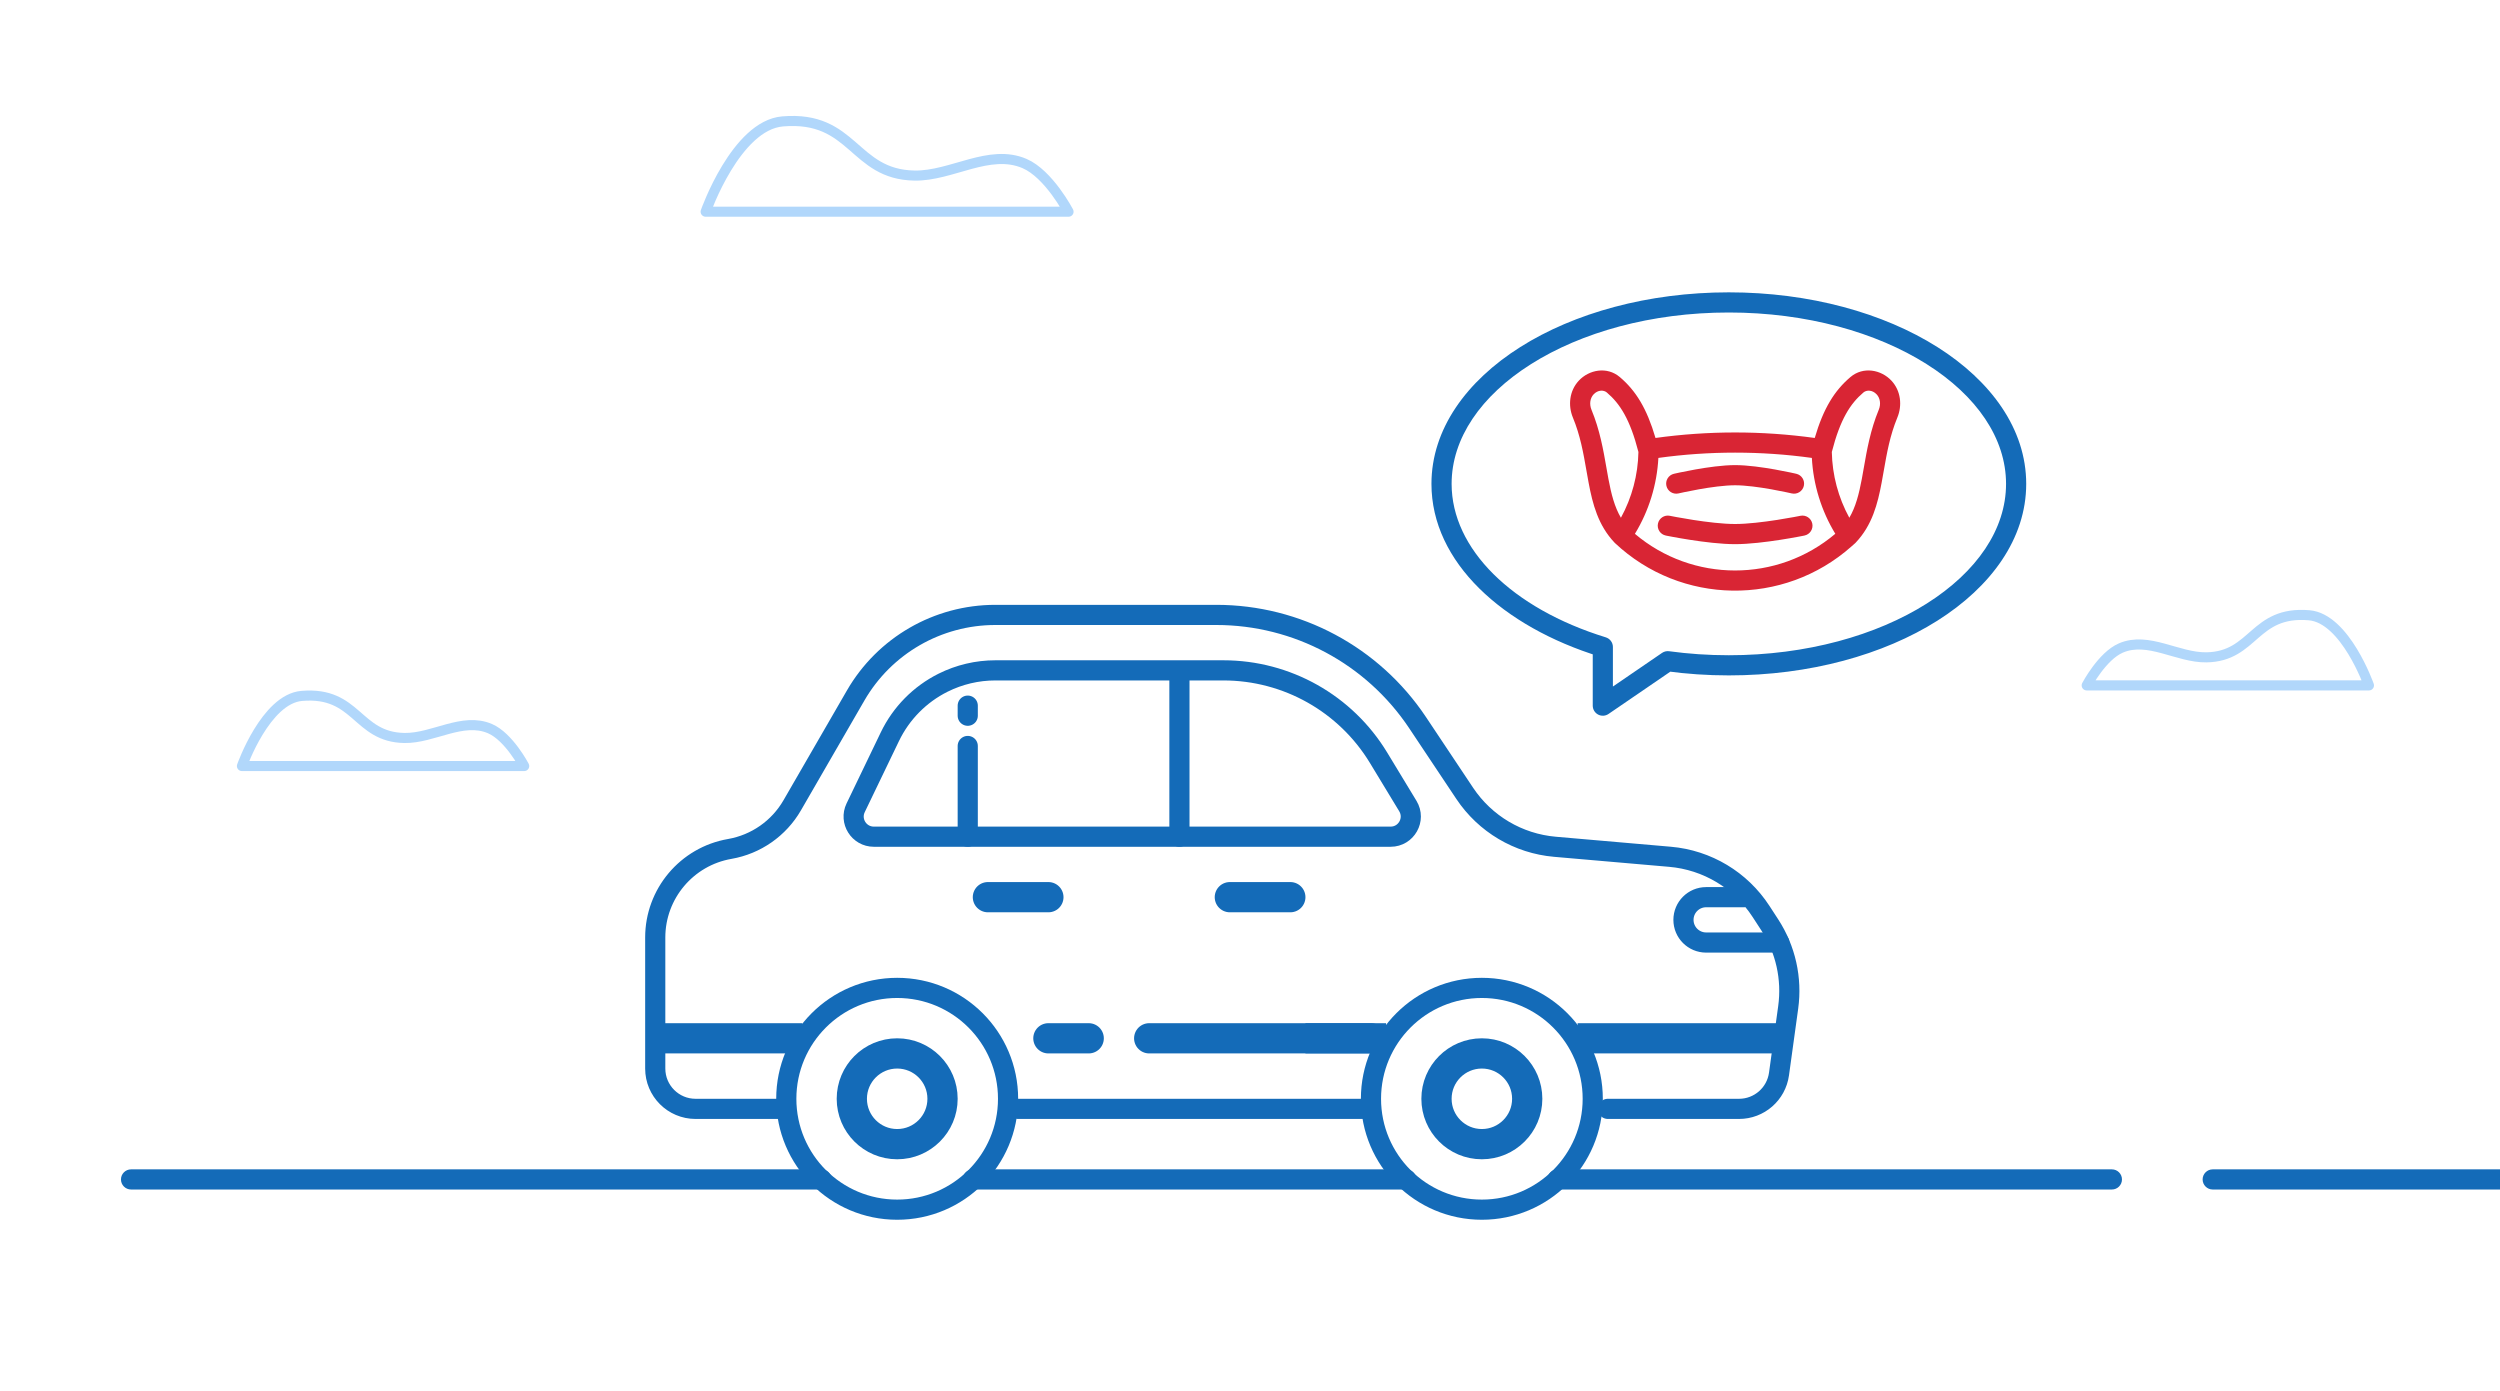 <svg width="248" height="138" viewBox="0 0 248 138" fill="none" xmlns="http://www.w3.org/2000/svg">
<g clip-path="url(#clip0_3669_67194)">
<path fill-rule="evenodd" clip-rule="evenodd" d="M13 116C12.448 116 12 116.448 12 117C12 117.552 12.448 118 13 118H62.125H74.406H81.5C82.052 118 82.5 117.552 82.5 117C82.5 116.448 82.052 116 81.5 116H74.406H62.125H13ZM96.5 116C95.948 116 95.5 116.448 95.5 117C95.5 117.552 95.948 118 96.5 118H98.969H111.25H135.812H139.5C140.052 118 140.5 117.552 140.5 117C140.5 116.448 140.052 116 139.5 116H135.812H111.25H98.969H96.5ZM154.5 116C153.948 116 153.5 116.448 153.5 117C153.5 117.552 153.948 118 154.5 118H160.375H209.5C210.052 118 210.5 117.552 210.5 117C210.5 116.448 210.052 116 209.5 116H160.375H154.5ZM219.5 116C218.948 116 218.5 116.448 218.5 117C218.5 117.552 218.948 118 219.5 118L249.5 118C250.052 118 250.5 117.552 250.5 117C250.5 116.448 250.052 116 249.5 116L219.5 116Z" fill="#146BB8"/>
<path d="M106 21H70C70 21 73.014 12.432 77.636 12.043C84.727 11.445 84.599 17.319 90.727 17.417C94.396 17.476 98.145 14.719 101.636 16.223C104.043 17.26 106 21 106 21Z" stroke="#B1D7FB" stroke-linecap="round" stroke-linejoin="round"/>
<path d="M207 67.991H235C235 67.991 232.656 61.336 229.061 61.033C223.545 60.569 223.645 65.131 218.879 65.208C216.026 65.254 213.109 63.112 210.394 64.28C208.522 65.086 207 67.991 207 67.991Z" stroke="#B1D7FB" stroke-linecap="round" stroke-linejoin="round"/>
<path d="M52 75.991H24C24 75.991 26.344 69.335 29.939 69.033C35.455 68.569 35.355 73.131 40.121 73.208C42.974 73.254 45.891 71.112 48.606 72.28C50.478 73.086 52 75.991 52 75.991Z" stroke="#B1D7FB" stroke-linecap="round" stroke-linejoin="round"/>
<circle cx="89" cy="109" r="11" stroke="#146BB8" stroke-width="2"/>
<circle cx="89" cy="109" r="4.5" stroke="#146BB8" stroke-width="3"/>
<circle cx="147" cy="109" r="11" stroke="#146BB8" stroke-width="2"/>
<circle cx="147" cy="109" r="4.5" stroke="#146BB8" stroke-width="3"/>
<path d="M77.5 110H69C66.791 110 65 108.209 65 106V93V93C65 88.665 68.12 84.957 72.391 84.215V84.215C74.994 83.762 77.264 82.177 78.586 79.889L84.88 68.996C87.739 64.048 93.02 61 98.734 61H120.656C128.68 61 136.174 65.01 140.625 71.687L145.301 78.701C147.323 81.734 150.614 83.684 154.246 84L165.668 84.993C169.349 85.313 172.677 87.31 174.69 90.408L175.563 91.751C177.135 94.169 177.783 97.073 177.389 99.93L176.476 106.547C176.203 108.526 174.512 110 172.514 110H159.5M101 110H120.5H135.5" stroke="#146BB8" stroke-width="2" stroke-linecap="round" stroke-linejoin="round"/>
<path d="M66 103H78.1" stroke="#146BB8" stroke-width="3" stroke-linecap="square" stroke-linejoin="round"/>
<path d="M104 103L108 103" stroke="#146BB8" stroke-width="3" stroke-linecap="round" stroke-linejoin="round"/>
<path d="M131 103H136" stroke="#146BB8" stroke-width="3" stroke-linecap="square" stroke-linejoin="round"/>
<path d="M114 103H136" stroke="#146BB8" stroke-width="3" stroke-linecap="round" stroke-linejoin="round"/>
<path d="M158 103H175" stroke="#146BB8" stroke-width="3" stroke-linecap="square" stroke-linejoin="round"/>
<path d="M84.881 80.132L88.279 73.074C89.395 70.757 91.248 68.876 93.548 67.726C95.161 66.92 96.939 66.5 98.741 66.5H121.361C127.656 66.5 133.493 69.788 136.755 75.171L139.66 79.963C140.467 81.296 139.508 83 137.949 83H86.683C85.209 83 84.241 81.46 84.881 80.132Z" stroke="#146BB8" stroke-width="2" stroke-linecap="round" stroke-linejoin="round"/>
<path d="M117 67V83" stroke="#146BB8" stroke-width="2" stroke-linecap="round" stroke-linejoin="round"/>
<path d="M96 74L96 83" stroke="#146BB8" stroke-width="2" stroke-linecap="round" stroke-linejoin="round"/>
<path d="M96 70L96 71" stroke="#146BB8" stroke-width="2" stroke-linecap="round" stroke-linejoin="round"/>
<path d="M98 89H104" stroke="#146BB8" stroke-width="3" stroke-linecap="round" stroke-linejoin="round"/>
<path d="M173 89H169.25C168.007 89 167 90.007 167 91.25V91.25C167 92.493 168.007 93.5 169.25 93.5H176.5" stroke="#146BB8" stroke-width="2" stroke-linecap="round" stroke-linejoin="round"/>
<path d="M122 89H128" stroke="#146BB8" stroke-width="3" stroke-linecap="round" stroke-linejoin="round"/>
<path d="M159 64.181L159.295 63.225C159.714 63.355 160 63.742 160 64.181H159ZM165.442 65.593L164.877 64.767C165.082 64.627 165.331 64.568 165.577 64.602L165.442 65.593ZM159 70L159.565 70.825C159.259 71.035 158.862 71.058 158.533 70.885C158.205 70.711 158 70.371 158 70H159ZM144 48C144 54.443 149.971 60.347 159.295 63.225L158.705 65.136C149.08 62.165 142 55.776 142 48H144ZM171.5 31C163.789 31 156.856 32.976 151.881 36.118C146.894 39.267 144 43.494 144 48H142C142 42.565 145.486 37.792 150.813 34.427C156.154 31.054 163.471 29 171.5 29V31ZM199 48C199 43.494 196.106 39.267 191.119 36.118C186.144 32.976 179.211 31 171.5 31V29C179.529 29 186.846 31.054 192.187 34.427C197.514 37.792 201 42.565 201 48H199ZM171.5 65C179.211 65 186.144 63.024 191.119 59.882C196.106 56.733 199 52.506 199 48H201C201 53.435 197.514 58.208 192.187 61.573C186.846 64.946 179.529 67 171.5 67V65ZM165.577 64.602C167.484 64.862 169.466 65 171.5 65V67C169.376 67 167.304 66.856 165.306 66.583L165.577 64.602ZM158.435 69.175L164.877 64.767L166.006 66.418L159.565 70.825L158.435 69.175ZM160 64.181V70H158V64.181H160Z" fill="#146BB8"/>
<path fill-rule="evenodd" clip-rule="evenodd" d="M159.395 38.933C159.084 38.669 158.509 38.667 158.083 39.123C157.744 39.486 157.641 40.08 157.877 40.653C158.706 42.655 159.053 44.652 159.359 46.408L159.359 46.408C159.425 46.79 159.49 47.161 159.557 47.518C159.839 49.022 160.166 50.291 160.795 51.362C161.89 49.361 162.487 47.122 162.532 44.836C161.7 41.591 160.7 40.042 159.395 38.933ZM164.225 43.446C163.364 40.502 162.261 38.743 160.69 37.409C159.406 36.317 157.624 36.684 156.621 37.758C155.666 38.781 155.541 40.237 156.029 41.417C156.765 43.196 157.069 44.934 157.374 46.678C157.445 47.081 157.515 47.484 157.591 47.888C157.985 49.985 158.53 52.111 160.168 53.835C160.181 53.849 160.194 53.862 160.208 53.875L160.208 53.875C166.76 60.03 176.923 60.179 183.653 54.218L184.011 53.902C184.023 53.892 184.034 53.881 184.046 53.87C184.061 53.856 184.075 53.842 184.088 53.827C185.72 52.105 186.264 49.981 186.657 47.888C186.733 47.484 186.803 47.081 186.874 46.678C187.179 44.934 187.483 43.196 188.219 41.417C188.707 40.237 188.582 38.781 187.627 37.758C186.624 36.684 184.842 36.317 183.558 37.409C181.988 38.743 180.884 40.502 180.023 43.446C174.782 42.719 169.466 42.719 164.225 43.446ZM186.165 39.123C185.739 38.667 185.164 38.669 184.853 38.933C183.548 40.042 182.548 41.591 181.716 44.837C181.761 47.122 182.358 49.361 183.453 51.362C184.083 50.291 184.409 49.022 184.691 47.518C184.758 47.162 184.823 46.791 184.889 46.409L184.89 46.408L184.89 46.408C185.195 44.652 185.543 42.655 186.371 40.653C186.608 40.08 186.504 39.486 186.165 39.123ZM162.183 52.957C163.571 50.674 164.369 48.086 164.512 45.425C169.563 44.726 174.686 44.726 179.736 45.425C179.879 48.083 180.676 50.669 182.062 52.951C176.313 57.817 167.899 57.793 162.183 52.957ZM166.282 47.974L166.054 47C165.516 47.126 165.183 47.664 165.309 48.202C165.435 48.74 165.973 49.073 166.51 48.947L166.511 48.947L166.511 48.947L166.512 48.947L166.519 48.946L166.547 48.939C166.572 48.933 166.609 48.925 166.658 48.914C166.757 48.892 166.901 48.86 167.081 48.822C167.443 48.745 167.948 48.643 168.522 48.541C169.688 48.334 171.076 48.139 172.124 48.139C173.172 48.139 174.56 48.334 175.726 48.541C176.3 48.643 176.805 48.745 177.167 48.822C177.347 48.86 177.491 48.892 177.59 48.914C177.639 48.925 177.677 48.933 177.702 48.939L177.73 48.946L177.736 48.947L177.738 48.947L177.738 48.947L177.738 48.947L177.738 48.947C178.275 49.073 178.813 48.74 178.94 48.202C179.066 47.664 178.732 47.126 178.194 47L177.966 47.974C178.194 47 178.194 47 178.194 47L178.194 47L178.193 47L178.19 46.999L178.182 46.997L178.149 46.99C178.121 46.983 178.08 46.974 178.027 46.962C177.922 46.938 177.77 46.905 177.581 46.865C177.204 46.785 176.676 46.679 176.075 46.572C174.891 46.362 173.358 46.139 172.124 46.139C170.891 46.139 169.358 46.362 168.173 46.572C167.572 46.679 167.045 46.785 166.667 46.865C166.478 46.905 166.326 46.938 166.221 46.962C166.168 46.974 166.127 46.983 166.099 46.99L166.067 46.997L166.058 46.999L166.055 47L166.055 47L166.054 47C166.054 47 166.054 47 166.282 47.974ZM178.8 52.147L179.001 53.126C179.542 53.015 179.891 52.487 179.78 51.946C179.669 51.405 179.141 51.056 178.6 51.167L178.6 51.167L178.599 51.167L178.598 51.167L178.59 51.169L178.557 51.175C178.528 51.181 178.485 51.19 178.428 51.201C178.315 51.223 178.149 51.255 177.942 51.294C177.527 51.37 176.946 51.473 176.287 51.576C174.952 51.783 173.346 51.981 172.124 51.981C170.902 51.981 169.296 51.783 167.962 51.576C167.302 51.473 166.722 51.37 166.306 51.294C166.099 51.255 165.933 51.223 165.82 51.201C165.764 51.19 165.72 51.181 165.691 51.175L165.658 51.169L165.651 51.167L165.649 51.167L165.649 51.167L165.649 51.167C165.108 51.056 164.579 51.405 164.468 51.946C164.357 52.487 164.706 53.015 165.247 53.126L165.448 52.147C165.247 53.126 165.247 53.126 165.247 53.126L165.247 53.126L165.248 53.126L165.251 53.127L165.261 53.129L165.297 53.136C165.329 53.143 165.376 53.152 165.435 53.164C165.555 53.187 165.727 53.22 165.942 53.26C166.371 53.34 166.971 53.446 167.655 53.552C169.006 53.762 170.739 53.981 172.124 53.981C173.509 53.981 175.242 53.762 176.593 53.552C177.277 53.446 177.877 53.34 178.306 53.26C178.521 53.22 178.694 53.187 178.813 53.164C178.873 53.152 178.919 53.143 178.951 53.136L178.988 53.129L178.997 53.127L179 53.126L179.001 53.126L179.001 53.126C179.001 53.126 179.001 53.126 178.8 52.147Z" fill="#D92534"/>
</g>
<defs>
<clipPath id="clip0_3669_67194">
<rect width="248" height="138" fill="white"/>
</clipPath>
</defs>
</svg>
